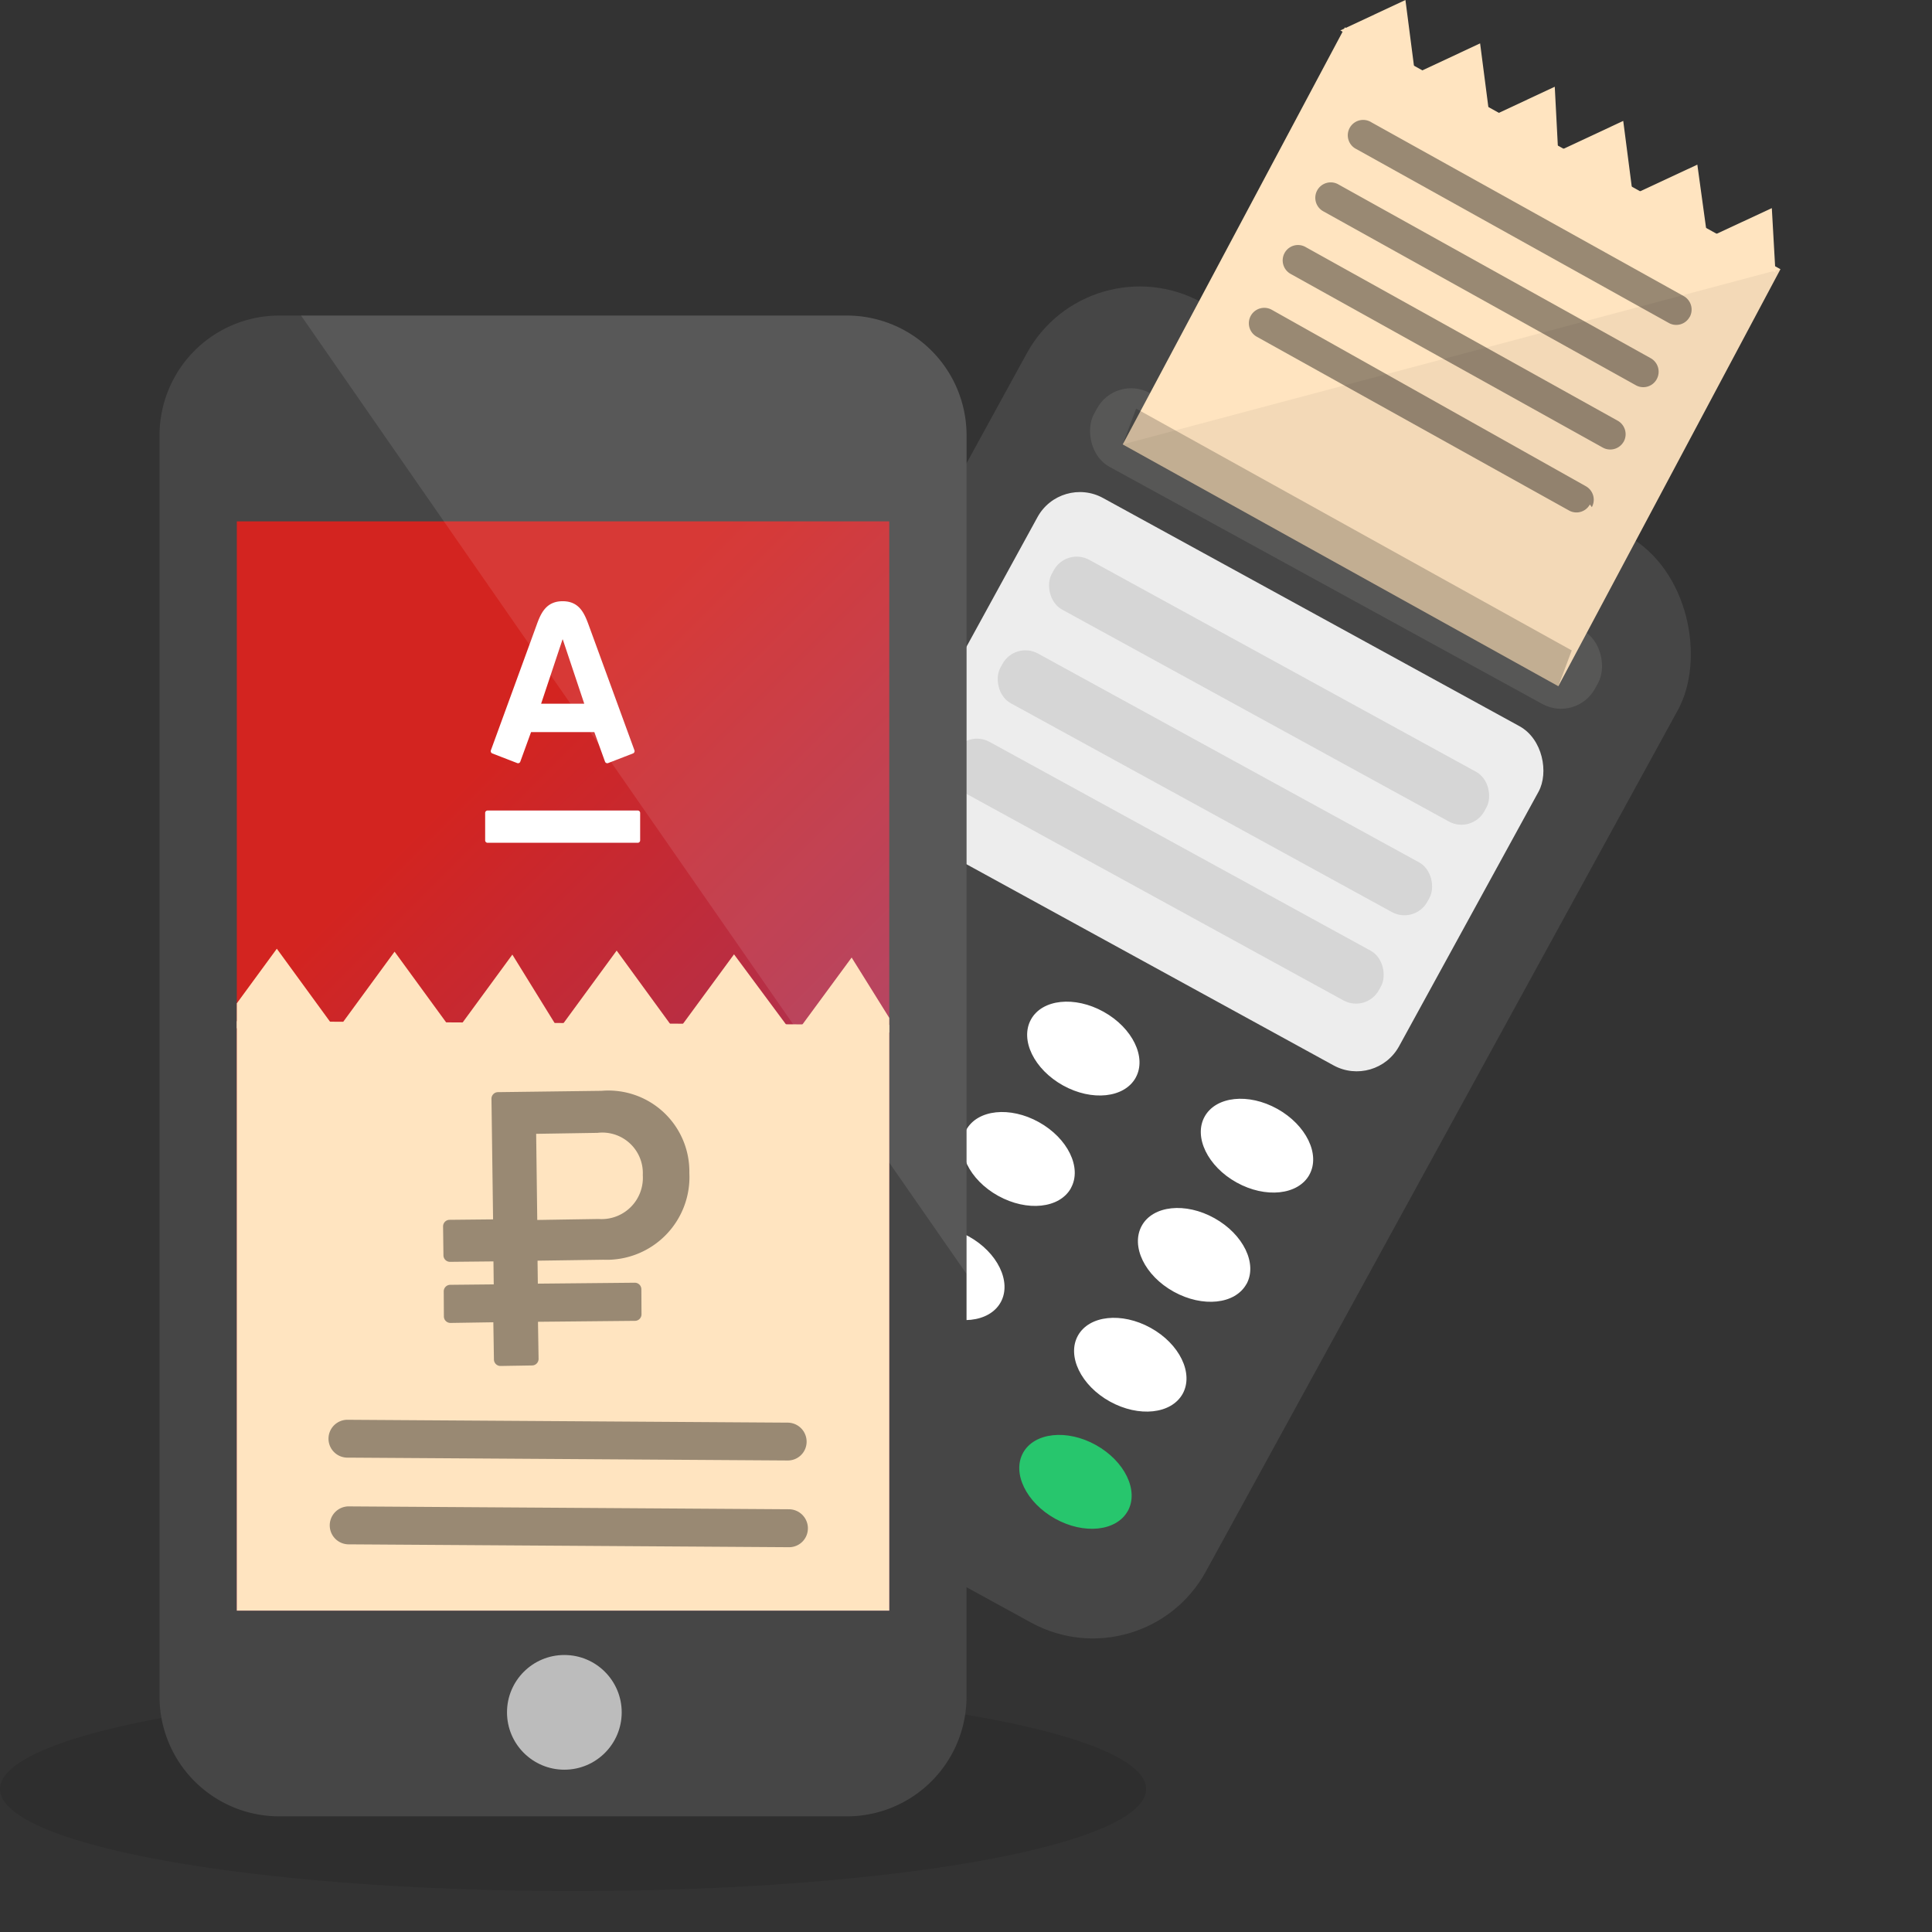 <svg xmlns="http://www.w3.org/2000/svg" xmlns:xlink="http://www.w3.org/1999/xlink" width="120" height="120" viewBox="0 0 120 120"><rect x="0" y="0" width="120" height="120" fill="#333333" stroke="none"/><defs><linearGradient id="a" x1="23.09" y1="54.33" x2="72.081" y2="103.321" gradientUnits="userSpaceOnUse"><stop offset="0" stop-color="#d32420"/><stop offset="1" stop-color="#7c4594"/></linearGradient><clipPath id="b"><rect x="14.709" y="32.383" width="40.525" height="67.656" fill="none"/></clipPath></defs><title>Альфа банк в блок</title><rect x="46.279" y="21.277" width="46.113" height="77.006" rx="8" ry="8" transform="translate(37.256 -25.964) rotate(28.72)" fill="#464646"/><path d="M73.458,86.57c-.7,1.261-2.719,1.477-4.518.483s-2.688-2.834-1.989-4.094,2.719-1.477,4.518-.483,2.685,2.828,1.99,4.094Z" fill="#fff"/><path d="M62.155,80.886c-.7,1.262-2.719,1.478-4.518.483s-2.685-2.828-1.99-4.093,2.72-1.476,4.518-.483,2.688,2.834,1.99,4.094Z" fill="#fff"/><path d="M51.809,75.389c-.7,1.262-2.719,1.477-4.518.483S44.6,73.037,45.3,71.778s2.719-1.477,4.513-.479,2.691,2.832,1.992,4.092Z" fill="#fff"/><path d="M70.049,93.849c-.7,1.262-2.719,1.477-4.513.479s-2.689-2.834-1.99-4.094,2.724-1.482,4.518-.483,2.685,2.828,1.987,4.1Z" fill="#27c66d"/><path d="M58.747,88.165c-.7,1.261-2.719,1.477-4.513.479s-2.686-2.827-1.99-4.093,2.719-1.477,4.518-.483,2.689,2.834,1.99,4.094Z" fill="#f2cf49"/><path d="M48.016,82.1c-.7,1.262-2.719,1.477-4.518.483s-2.689-2.834-1.99-4.094,2.719-1.477,4.518-.483S48.715,80.836,48.016,82.1Z" fill="#f83c3a"/><path d="M77.422,79.748c-.7,1.266-2.719,1.477-4.518.483s-2.685-2.828-1.988-4.095,2.721-1.474,4.516-.473,2.685,2.828,1.99,4.094Z" fill="#fff"/><path d="M66.52,73.795c-.7,1.261-2.719,1.477-4.518.483s-2.69-2.833-1.987-4.1,2.719-1.477,4.513-.479,2.69,2.833,1.988,4.095Z" fill="#fff"/><path d="M55.789,67.726c-.7,1.266-2.725,1.481-4.518.483s-2.691-2.833-1.99-4.093S52,62.639,53.8,63.633s2.685,2.828,1.991,4.093Z" fill="#fff"/><path d="M81.329,72.965c-.7,1.262-2.719,1.478-4.518.483s-2.689-2.834-1.988-4.095,2.719-1.478,4.513-.479,2.69,2.833,1.99,4.093Z" fill="#fff"/><path d="M70.542,66.934c-.7,1.265-2.725,1.48-4.518.483s-2.686-2.827-1.989-4.094,2.719-1.477,4.513-.479,2.69,2.833,1.992,4.092Z" fill="#fff"/><path d="M59.582,61.019c-.7,1.262-2.72,1.476-4.518.483s-2.689-2.834-1.989-4.094,2.719-1.477,4.518-.483,2.688,2.834,1.99,4.094Z" fill="#fff"/><rect x="65.86" y="31.459" width="35.488" height="5.22" rx="2.41" ry="2.41" transform="translate(26.657 -35.983) rotate(28.72)" fill="#575756"/><polygon points="110.586 16.721 83.536 1.699 69.736 27.602 96.792 42.62 110.586 16.721" fill="#ffe4c0"/><polygon points="69.736 27.602 96.792 42.62 110.586 16.721 69.736 27.602" opacity="0.05" style="isolation:isolate"/><polygon points="97.623 40.399 70.568 25.381 69.736 27.602 96.792 42.62 97.623 40.399" opacity="0.2" style="isolation:isolate"/><polygon points="87.294 0 87.888 4.585 83.251 1.891 87.294 0" fill="#ffe4c0"/><polygon points="91.932 2.694 92.526 7.278 87.888 4.585 91.932 2.694" fill="#ffe4c0"/><polygon points="96.569 5.387 96.778 9.4 92.526 7.278 96.569 5.387" fill="#ffe4c0"/><polygon points="100.822 7.509 101.416 12.094 96.778 9.4 100.822 7.509" fill="#ffe4c0"/><polygon points="105.425 10.226 106.053 14.787 101.416 12.094 105.425 10.226" fill="#ffe4c0"/><polygon points="110.051 12.927 110.277 16.928 106.053 14.787 110.051 12.927" fill="#ffe4c0"/><g opacity="0.4"><path d="M98.749,31.334a.947.947,0,0,1-1.3.371L78.062,20.915a.957.957,0,1,1,.928-1.675L98.5,30.2a.963.963,0,0,1,.373,1.3Z"/></g><g opacity="0.4"><path d="M100.853,27.425a.958.958,0,0,1-1.3.376L80.162,17.012a.959.959,0,0,1-.373-1.3.949.949,0,0,1,1.3-.37l19.391,10.79a.963.963,0,0,1,.372,1.3Z"/></g><g opacity="0.4"><path d="M102.9,23.555a.949.949,0,0,1-1.3.37L82.213,13.136a.958.958,0,1,1,.927-1.676l19.391,10.79a.961.961,0,0,1,.371,1.3Z"/></g><g opacity="0.4"><path d="M104.947,19.685a.947.947,0,0,1-1.3.372L84.261,9.267A.955.955,0,1,1,85.185,7.6l19.391,10.79a.959.959,0,0,1,.374,1.3Z"/></g><rect x="57.925" y="36.539" width="35.488" height="24.025" rx="3" ry="3" transform="translate(32.64 -30.388) rotate(28.72)" fill="#ededed"/><rect x="63.503" y="41.141" width="30.646" height="3.519" rx="1.624" ry="1.624" transform="translate(30.312 -32.601) rotate(28.72)" opacity="0.1"/><rect x="60.34" y="46.862" width="30.241" height="3.519" rx="1.624" ry="1.624" transform="translate(32.648 -30.28) rotate(28.72)" opacity="0.1"/><rect x="57.333" y="52.349" width="30.241" height="3.519" rx="1.624" ry="1.624" transform="translate(34.914 -28.16) rotate(28.72)" opacity="0.1"/><ellipse cx="35.595" cy="111.12" rx="35.595" ry="6.339" opacity="0.1"/><path d="M60.033,105.381a7.435,7.435,0,0,1-7.435,7.436H17.346a7.433,7.433,0,0,1-7.436-7.436V27.039A7.436,7.436,0,0,1,17.346,19.6H52.6a7.437,7.437,0,0,1,7.435,7.436Z" fill="#464646"/><rect x="14.709" y="32.383" width="40.525" height="67.656" fill="url(#a)"/><circle cx="35.053" cy="106.357" r="3.562" fill="#bcbcbc"/><path d="M34.948,37.343c1.021,0,1.342.731,1.61,1.463.114.31,2.767,7.574,2.846,7.791a.153.153,0,0,1-.087.2l-1.548.6a.15.15,0,0,1-.19-.089c-.028-.075-.6-1.659-.664-1.837h-3.93l-.668,1.837a.147.147,0,0,1-.19.089l-1.549-.6a.154.154,0,0,1-.086-.2c.1-.272,2.71-7.419,2.843-7.791C33.594,38.085,33.926,37.343,34.948,37.343Zm-4.666,13a.15.15,0,0,0-.148.152v1.7a.15.15,0,0,0,.148.152h9.331a.15.15,0,0,0,.148-.152v-1.7a.15.15,0,0,0-.148-.152H30.282m4.657-10.625-1.329,3.99h2.679l-1.333-3.99Z" fill="#fff"/><path d="M52.6,19.6H18.7C30.548,36.68,45.3,57.91,60.033,79.124V27.039A7.437,7.437,0,0,0,52.6,19.6Z" fill="#fff" fill-rule="evenodd" opacity="0.1"/><g clip-path="url(#b)"><polygon points="56.024 63.663 13.811 63.423 14.282 140.034 56.498 140.266 56.024 63.663" fill="#ffe4c0"/><polygon points="17.194 58.927 20.91 64.023 13.595 63.84 17.194 58.927" fill="#ffe4c0"/><polygon points="24.508 59.109 28.224 64.205 20.91 64.023 24.508 59.109" fill="#ffe4c0"/><polygon points="31.823 59.292 34.704 63.956 28.224 64.205 31.823 59.292" fill="#ffe4c0"/><polygon points="38.302 59.042 42.018 64.139 34.704 63.956 38.302 59.042" fill="#ffe4c0"/><polygon points="45.591 59.275 49.333 64.321 42.018 64.139 45.591 59.275" fill="#ffe4c0"/><polygon points="52.897 59.474 55.79 64.114 49.333 64.321 52.897 59.474" fill="#ffe4c0"/><g opacity="0.4"><path d="M51.441,117.251a1.292,1.292,0,0,1-1.307,1.293l-30.274-.2a1.306,1.306,0,1,1,.012-2.613l30.525.327a1.313,1.313,0,0,1,1.3,1.314Z"/></g><g opacity="0.4"><path d="M51.4,111.195a1.306,1.306,0,0,1-1.309,1.3l-30.274-.2a1.309,1.309,0,0,1-1.3-1.314,1.3,1.3,0,0,1,1.308-1.293l30.274.2a1.313,1.313,0,0,1,1.3,1.315Z"/></g><g opacity="0.4"><path d="M50.179,94.934A1.168,1.168,0,0,1,49,96.1l-27.311-.178a1.179,1.179,0,1,1,.01-2.357l27.311.178A1.183,1.183,0,0,1,50.18,94.93Z"/></g><g opacity="0.4"><path d="M50.1,89.546a1.165,1.165,0,0,1-1.178,1.167L21.61,90.536a1.176,1.176,0,1,1,.008-2.351l27.311.178A1.181,1.181,0,0,1,50.1,89.546Z"/></g><g opacity="0.4"><path d="M37.473,78.244l-4.085.059.018,1.427,6.016-.058a.407.407,0,0,1,.414.414l.009,1.541a.407.407,0,0,1-.414.413l-6.016.058.037,2.3a.407.407,0,0,1-.414.413l-1.945.032a.407.407,0,0,1-.414-.414l-.037-2.3-2.658.041a.407.407,0,0,1-.414-.414l-.009-1.541a.407.407,0,0,1,.414-.413l2.692-.027-.018-1.427-2.692.027a.407.407,0,0,1-.414-.414l-.023-1.783a.407.407,0,0,1,.414-.413l2.692-.027-.1-7.49a.407.407,0,0,1,.414-.413l6.42-.082a5.03,5.03,0,0,1,5.457,5.1A5.14,5.14,0,0,1,37.473,78.244Zm-.362-7.88-3.809.06.068,5.35,3.809-.06a2.564,2.564,0,0,0,2.746-2.723A2.517,2.517,0,0,0,37.111,70.364Z"/></g></g></svg>